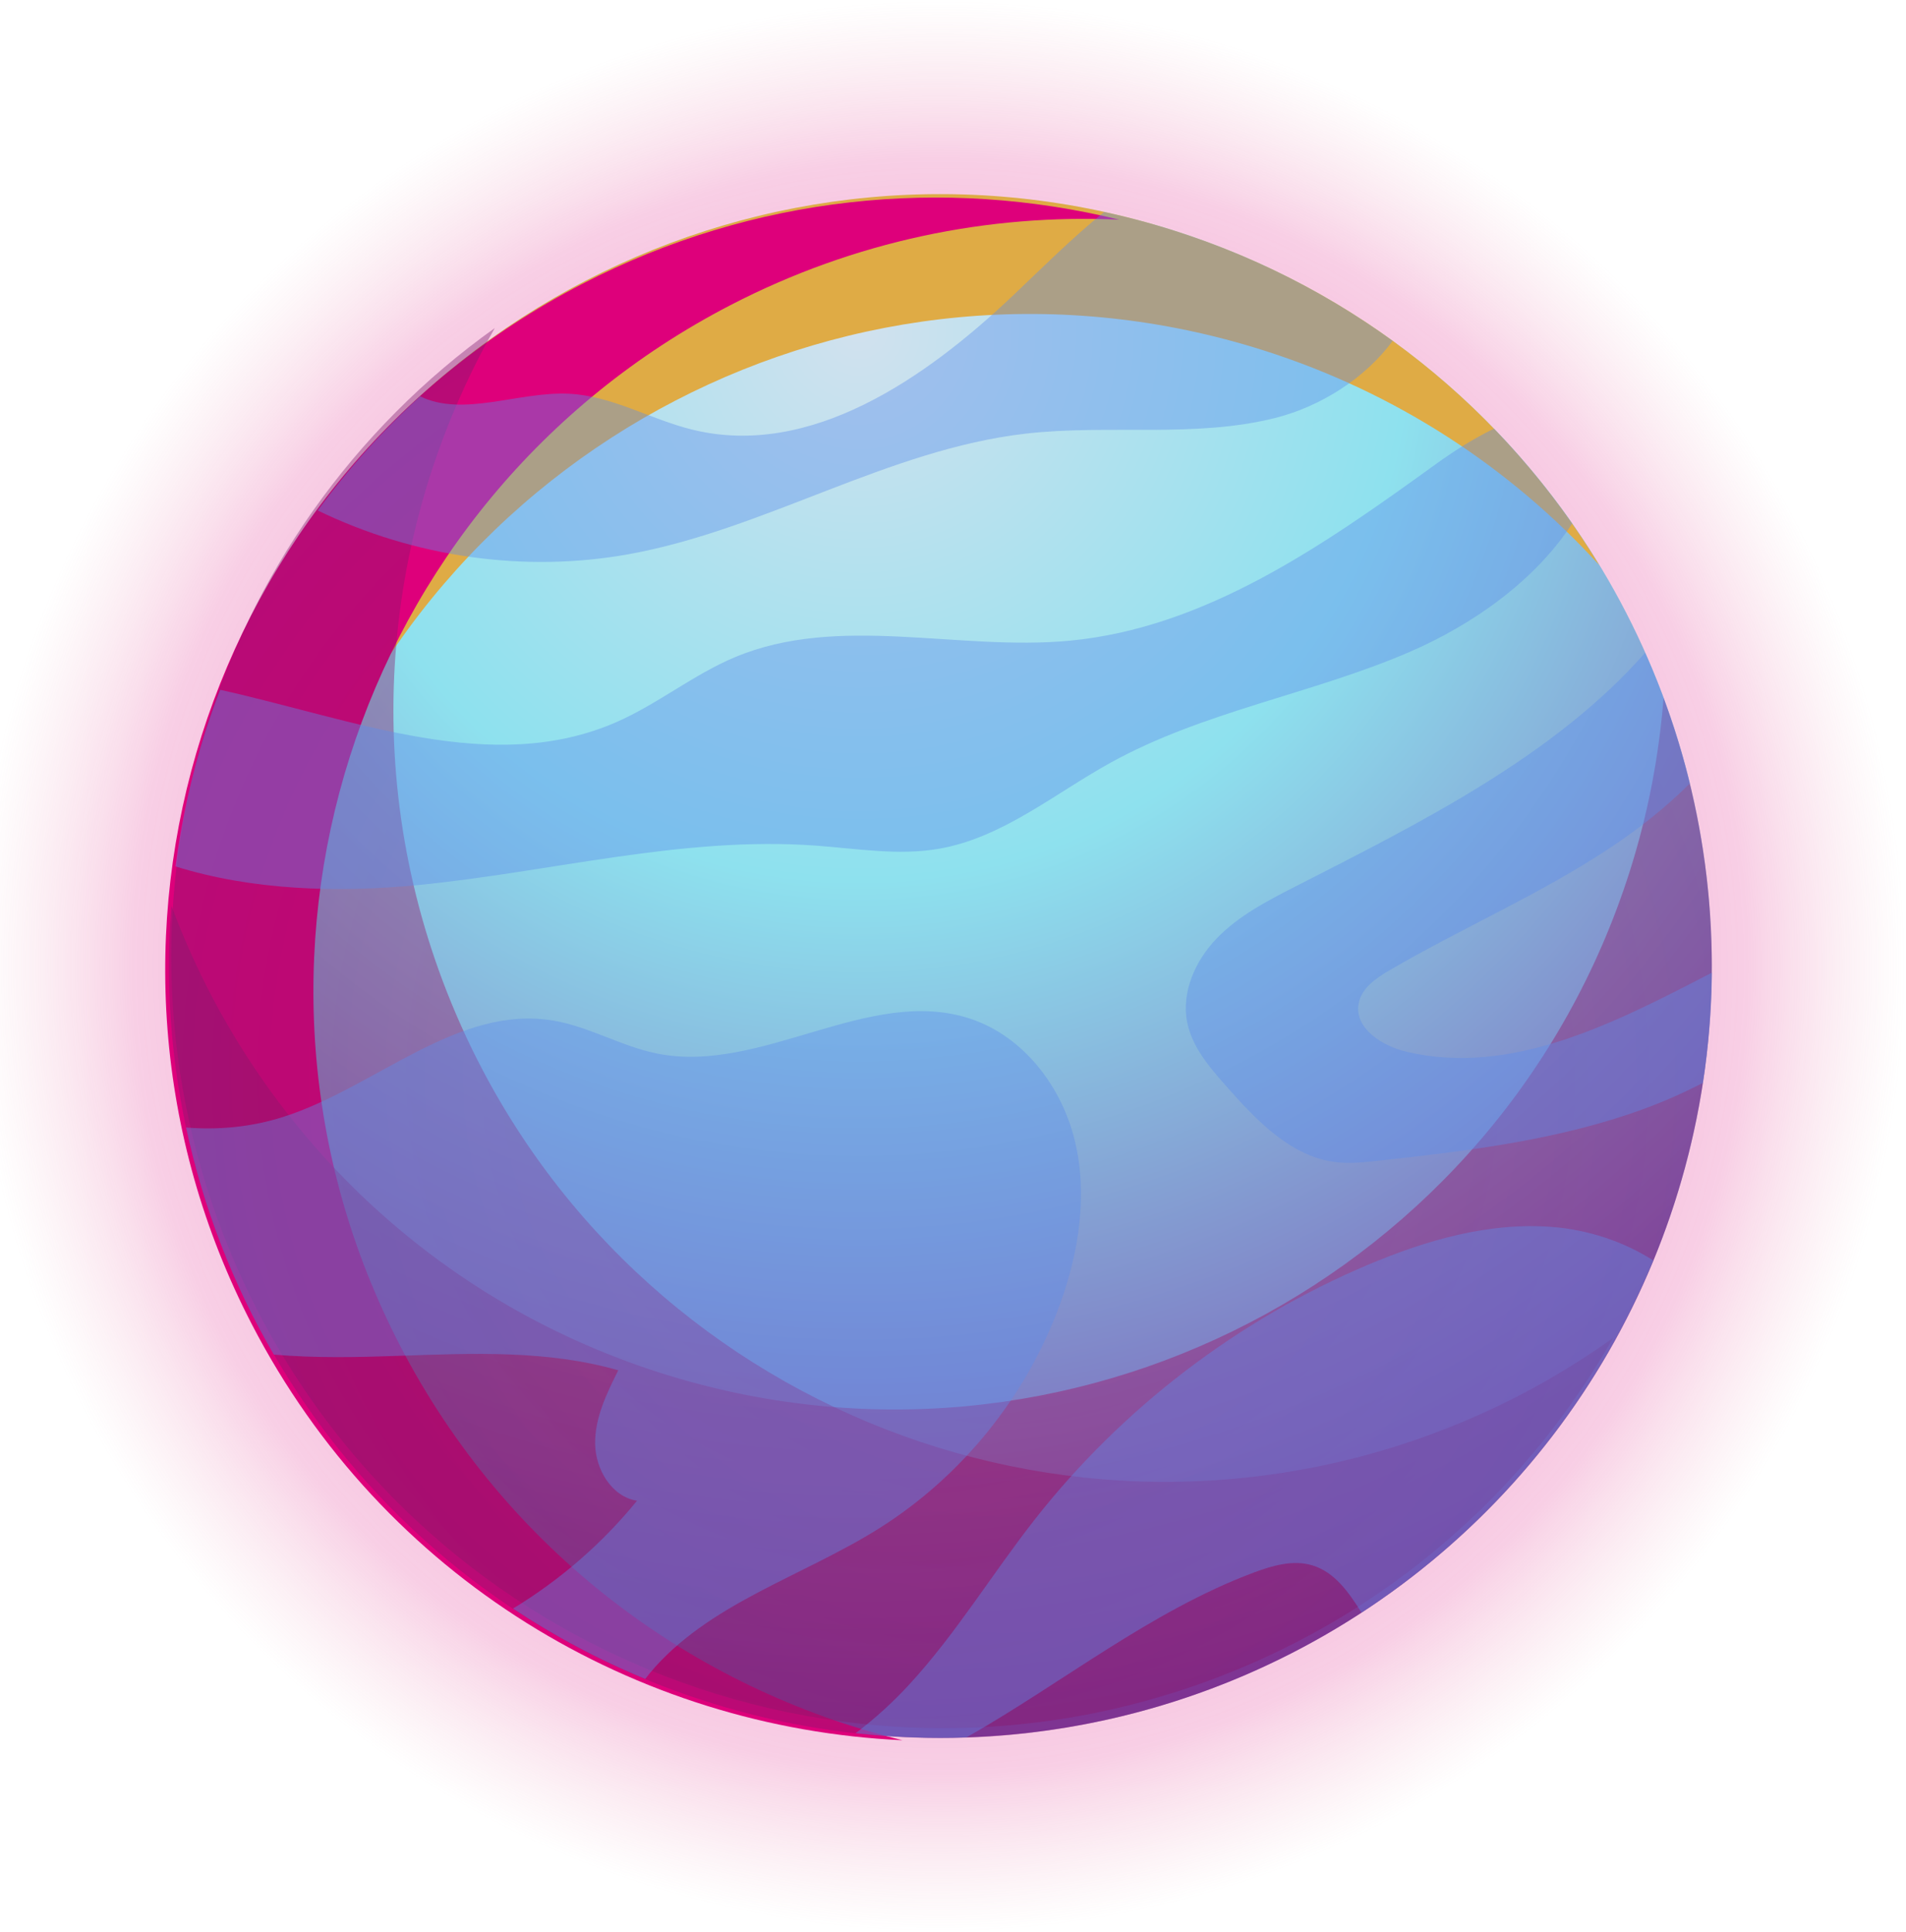 <?xml version="1.0" encoding="iso-8859-1"?>
<!-- Generator: Adobe Illustrator 23.0.3, SVG Export Plug-In . SVG Version: 6.00 Build 0)  -->
<svg version="1.1" id="BACKGROUND2" xmlns="http://www.w3.org/2000/svg" xmlns:xlink="http://www.w3.org/1999/xlink" x="0px"
	 y="0px" viewBox="0 0 103.617 104.994" style="enable-background:new 0 0 103.617 104.994;" xml:space="preserve">
<g>
	<g>
		
			<radialGradient id="SVGID_1_" cx="46.941" cy="52.822" r="52.481" gradientTransform="matrix(0.953 0.303 -0.303 0.953 22.375 -12.062)" gradientUnits="userSpaceOnUse">
			<stop  offset="0.022" style="stop-color:#E43D99"/>
			<stop  offset="0.474" style="stop-color:#E43D99"/>
			<stop  offset="0.837" style="stop-color:#E44099;stop-opacity:0.5"/>
			<stop  offset="1" style="stop-color:#E47E99;stop-opacity:0"/>
		</radialGradient>
		<circle style="opacity:0.5;fill:url(#SVGID_1_);" cx="51.12" cy="52.497" r="52.483"/>
		
			<radialGradient id="SVGID_2_" cx="32.275" cy="21.225" r="88.743" gradientTransform="matrix(0.953 0.303 -0.303 0.953 22.375 -12.062)" gradientUnits="userSpaceOnUse">
			<stop  offset="0" style="stop-color:#D1E1EE"/>
			<stop  offset="0.337" style="stop-color:#8EE1EE"/>
			<stop  offset="0.944" style="stop-color:#732FA4"/>
		</radialGradient>
		<circle style="fill:url(#SVGID_2_);" cx="51.12" cy="52.497" r="41.938"/>
		<path style="fill:#DFAB45;" d="M16.03,46.312c7.013-22.074,30.593-34.284,52.667-27.271c7.263,2.308,13.449,6.417,18.243,11.668
			c-5.077-8.355-13.072-14.988-23.122-18.181c-22.074-7.013-45.654,5.196-52.667,27.271c-4.705,14.811-0.748,30.292,9.028,41
			C14.104,70.802,12.21,58.337,16.03,46.312z"/>
		<path style="fill:#DE007B;" d="M21.743,73.111c-10.65-20.568-2.61-45.875,17.958-56.525c6.768-3.504,14.047-4.973,21.15-4.649
			c-9.498-2.318-19.842-1.355-29.206,3.494C11.077,26.081,3.037,51.388,13.687,71.956c7.146,13.8,20.891,21.949,35.375,22.608
			C37.697,91.79,27.544,84.315,21.743,73.111z"/>
		
			<radialGradient id="SVGID_3_" cx="52.185" cy="57.562" r="73.575" gradientTransform="matrix(0.953 0.303 -0.303 0.953 22.375 -12.062)" gradientUnits="userSpaceOnUse">
			<stop  offset="0.007" style="stop-color:#B30058"/>
			<stop  offset="1" style="stop-color:#5C2D7D"/>
		</radialGradient>
		<path style="opacity:0.4;fill:url(#SVGID_3_);" d="M90.437,37.932c-0.249,3.133-0.843,6.286-1.836,9.41
			c-7.013,22.074-30.593,34.284-52.667,27.271C23.129,70.544,13.655,60.898,9.315,49.208C7.804,68.214,19.471,86.446,38.422,92.466
			c22.074,7.013,45.654-5.196,52.667-27.271C94.034,55.926,93.578,46.394,90.437,37.932z"/>
		
			<radialGradient id="SVGID_4_" cx="-331.944" cy="-479.904" r="73.582" gradientTransform="matrix(0.381 0.925 -0.925 0.381 -268.443 548.276)" gradientUnits="userSpaceOnUse">
			<stop  offset="0.007" style="stop-color:#B30058"/>
			<stop  offset="1" style="stop-color:#5C2D7D"/>
		</radialGradient>
		<path style="opacity:0.4;fill:url(#SVGID_4_);" d="M87.691,72.709c-2.56,1.823-5.357,3.396-8.387,4.644
			c-21.416,8.821-45.928-1.39-54.749-22.806c-5.117-12.423-3.819-25.881,2.343-36.72C11.369,28.889,4.907,49.546,12.479,67.932
			C21.3,89.348,45.812,99.558,67.228,90.737C76.222,87.033,83.229,80.556,87.691,72.709z"/>
	</g>
	<g>
		<path style="opacity:0.4;fill:#5E8DEC;" d="M81.223,23.292c-1.131,0.542-2.224,1.248-3.198,1.952
			c-6.034,4.359-12.458,8.869-19.869,9.571c-6.096,0.577-12.56-1.469-18.207,0.899c-2.256,0.946-4.192,2.54-6.432,3.522
			c-6.745,2.956-14.211-0.123-21.549-1.753c-0.291,0.761-0.567,1.531-0.817,2.317c-0.768,2.417-1.292,4.852-1.611,7.281
			c4.153,1.296,8.806,1.442,13.18,1.014c7.212-0.705,14.362-2.663,21.59-2.147c2.25,0.161,4.522,0.56,6.744,0.172
			c3.449-0.602,6.266-2.99,9.332-4.681c5.044-2.782,10.893-3.715,16.187-5.987c3.483-1.494,6.879-3.899,8.898-7.003
			C84.197,26.627,82.78,24.9,81.223,23.292z"/>
		<path style="opacity:0.4;fill:#5E8DEC;" d="M47.794,83.05c4.481-2.819,7.99-7.154,9.811-12.125
			c1.045-2.851,1.542-5.988,0.826-8.939c-0.715-2.951-2.793-5.669-5.675-6.626c-5.506-1.827-11.367,3.039-17.053,1.886
			c-1.931-0.392-3.681-1.461-5.624-1.787c-5.204-0.873-9.639,3.616-14.664,5.229c-1.707,0.548-3.516,0.728-5.301,0.58
			c0.935,4.352,2.546,8.52,4.771,12.341c2.265,0.198,4.571,0.146,6.847,0.066c3.983-0.14,8.048-0.314,11.878,0.788
			c-0.626,1.254-1.266,2.567-1.257,3.968c0.01,1.401,0.892,2.903,2.277,3.119c-1.888,2.323-4.184,4.305-6.741,5.861
			c2.232,1.484,4.633,2.769,7.187,3.823c0.077-0.098,0.153-0.199,0.233-0.294C38.479,87.131,43.599,85.688,47.794,83.05z"/>
		<path style="opacity:0.4;fill:#5E8DEC;" d="M89.877,68.493c-1.63-1.043-3.564-1.669-5.501-1.821
			c-3.422-0.268-6.827,0.716-9.99,2.049c-7.081,2.985-13.383,7.796-18.127,13.841c-2.32,2.956-4.277,6.202-6.822,8.966
			c-0.887,0.964-1.871,1.865-2.928,2.655c2.018,0.225,4.03,0.298,6.023,0.231c5.225-2.959,9.996-6.85,15.624-8.961
			c1.023-0.383,2.147-0.708,3.193-0.39c1.199,0.365,1.958,1.438,2.668,2.566C80.931,83.13,86.552,76.571,89.877,68.493z"/>
		<path style="opacity:0.4;fill:#5E8DEC;" d="M87.56,46.054c1.531-1.018,3.002-2.18,4.311-3.485c-0.597-2.441-1.418-4.816-2.434-7.1
			c-4.978,5.65-12.254,9.252-19.093,12.744c-1.501,0.766-3.026,1.564-4.196,2.777c-1.17,1.214-1.942,2.936-1.603,4.587
			c0.275,1.337,1.213,2.424,2.117,3.446c1.648,1.862,3.527,3.849,5.997,4.132c0.748,0.086,1.505,0.004,2.254-0.078
			c4.947-0.542,9.945-1.138,14.608-2.877c1.041-0.388,2.066-0.844,3.059-1.361c0.309-2.002,0.469-4.001,0.486-5.986
			c-5.296,2.748-10.879,5.631-16.577,4.306c-1.336-0.311-2.875-1.277-2.628-2.626c0.153-0.838,0.948-1.381,1.684-1.81
			C79.502,50.413,83.744,48.591,87.56,46.054z"/>
		<path style="opacity:0.4;fill:#5E8DEC;" d="M34.17,30.117c7.417-1.336,14.096-5.689,21.583-6.552
			c4.513-0.52,9.167,0.253,13.574-0.853c2.471-0.62,4.898-2.167,6.383-4.188c-3.529-2.554-7.512-4.605-11.89-5.996
			c-1.261-0.401-2.528-0.731-3.796-1.008c-1.721,1.394-3.323,2.991-4.924,4.511c-4.781,4.538-11.056,8.887-17.459,7.317
			c-2.268-0.556-4.37-1.838-6.702-1.952c-2.729-0.133-5.756,1.288-8.098,0.14c-2.043,1.862-3.91,3.936-5.568,6.203
			C22.473,30.263,28.476,31.143,34.17,30.117z"/>
	</g>
</g>
</svg>
